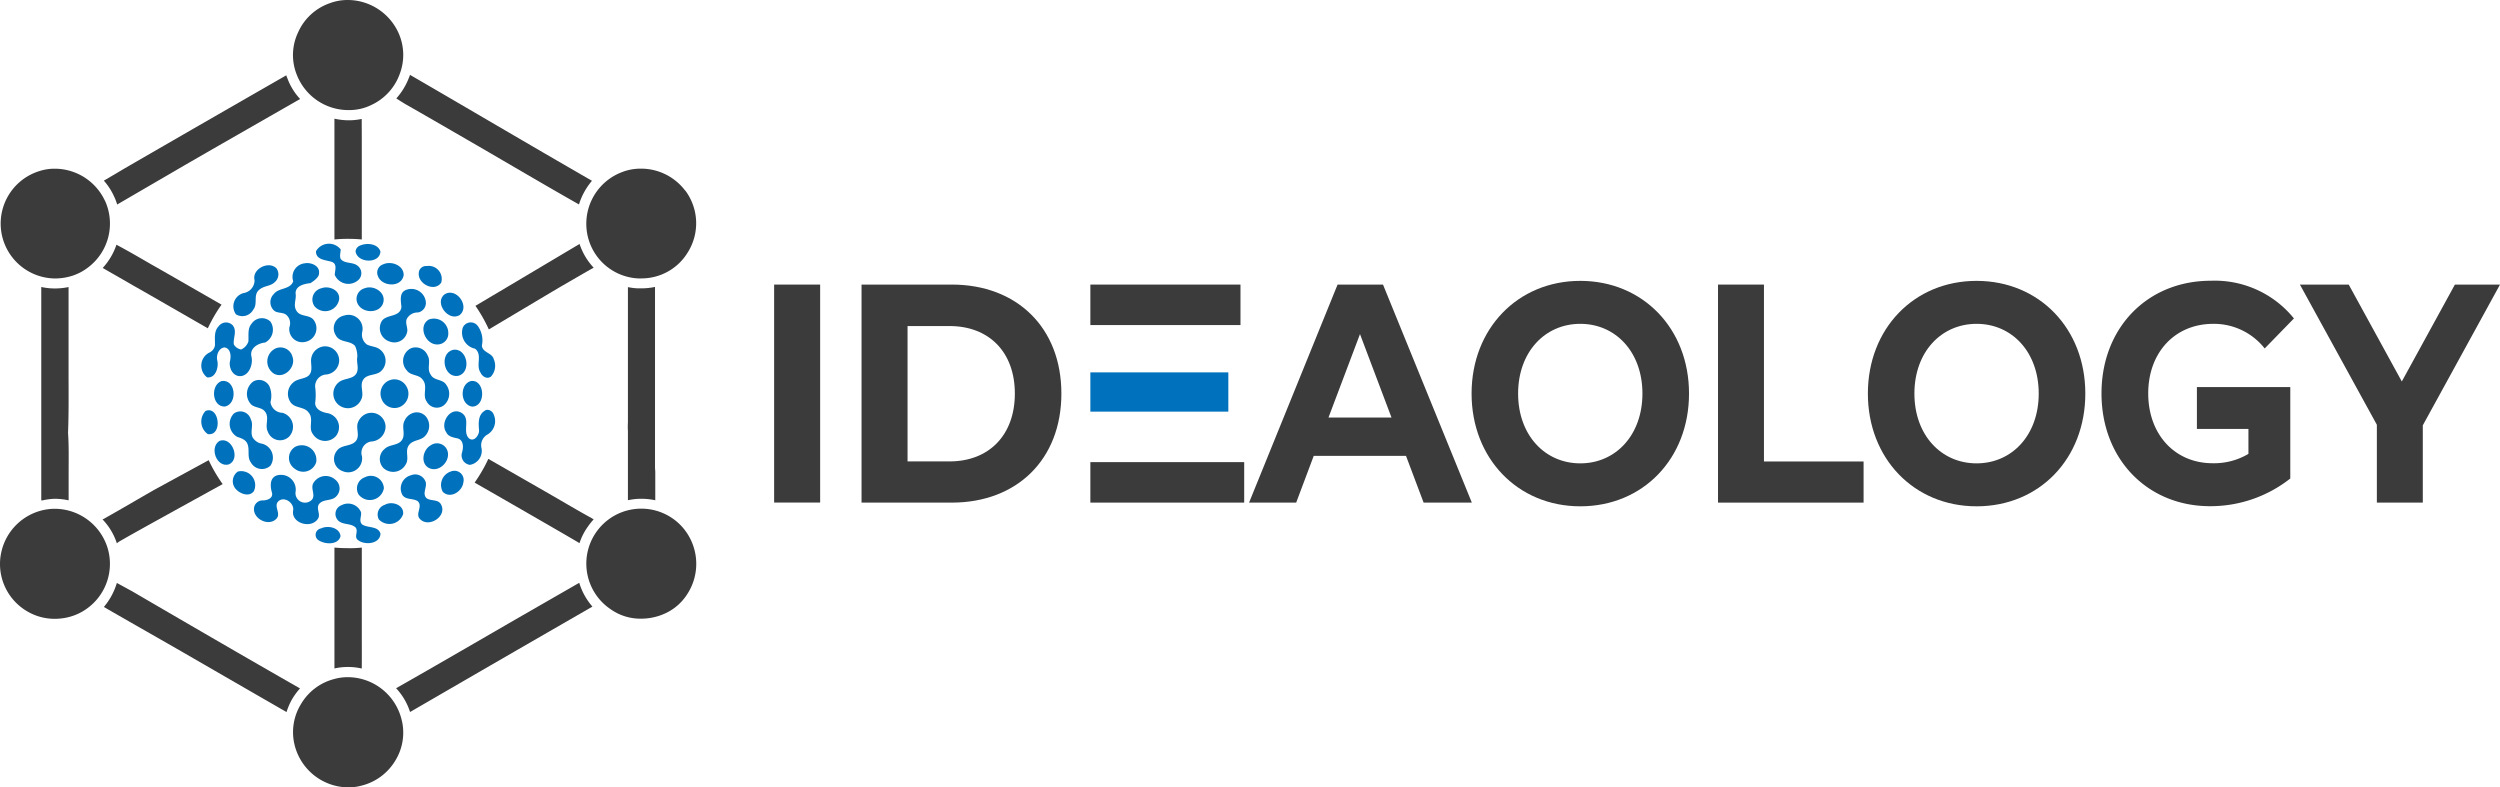 <svg xmlns="http://www.w3.org/2000/svg" viewBox="0 0 297.635 93.742">
  <defs>
    <style>
      .cls-1 {
        fill: #0071bc;
      }

      .cls-2 {
        fill: #3b3b3b;
      }
    </style>
  </defs>
  <title>ideaology</title>
  <g id="Layer_2" data-name="Layer 2">
    <g id="Layer_1-2" data-name="Layer 1">
      <g id="Layer_1-2-2" data-name="Layer 1-2">
        <path class="cls-1" d="M39.514,31.18c.681.271.348,1.029.34,1.547a1.763,1.763,0,0,0,2.863.557,1.099,1.099,0,0,0-.038-1.553,1.081,1.081,0,0,0-.093-.079c-.58-.503-1.547-.209-2.027-.828-.155-.356,0-.774,0-1.13a1.778,1.778,0,0,0-2.94.217C37.587,30.948,38.786,30.948,39.514,31.18Z"/>
        <path class="cls-1" d="M45.293,29.942c-.325-.99-1.725-1.068-2.53-.658a.828.828,0,0,0-.433.642C42.539,31.343,45.224,31.436,45.293,29.942Z"/>
        <path class="cls-1" d="M44.96,32.774c.379,1.354,2.816,1.547,3.095,0,.046-1.184-1.478-1.748-2.422-1.308a1.029,1.029,0,0,0-.68,1.287Z"/>
        <path class="cls-1" d="M52.527,33.648a1.547,1.547,0,0,0-1.725-1.973.859.859,0,0,0-.94.769c-.002.017-.003.034-.004.051C49.719,33.803,51.738,34.817,52.527,33.648Z"/>
        <path class="cls-1" d="M30.16,36.851c.542-.665,0-1.656.611-2.267s1.393-.457,1.934-.99a1.207,1.207,0,0,0,.193-1.663c-.952-.921-2.925.124-2.592,1.416a1.547,1.547,0,0,1-1.323,1.547,1.632,1.632,0,0,0-.89,2.53,1.47,1.47,0,0,0,2.02-.492Q30.138,36.893,30.16,36.851Z"/>
        <path class="cls-1" d="M32.597,35.01a1.354,1.354,0,0,0-.02,1.915l.02.02c.41.41,1.114.163,1.547.596a1.308,1.308,0,0,1,.317,1.385,1.548,1.548,0,0,0,1.826,1.787A1.65,1.65,0,0,0,37.363,38.12c-.495-.696-1.547-.356-2.035-1.068s0-1.416-.139-2.128c0-.921,1.044-1.13,1.764-1.215,0,0,1.06-.596,1.029-1.176.116-.897-.967-1.331-1.71-1.184A1.625,1.625,0,0,0,34.91,33.486C34.546,34.515,33.177,34.221,32.597,35.01Z"/>
        <path class="cls-1" d="M38.252,34.321a1.377,1.377,0,0,0-.774,2.182,1.682,1.682,0,0,0,2.901-.882C40.481,34.523,39.158,33.973,38.252,34.321Z"/>
        <path class="cls-1" d="M45.633,36.008c.317-1.207-1.137-2.097-2.197-1.694a1.308,1.308,0,0,0-.774,1.988C43.351,37.37,45.309,37.285,45.633,36.008Z"/>
        <path class="cls-1" d="M47.792,36.557c-.178,1.315-1.927.774-2.406,1.795a1.663,1.663,0,0,0,1.037,2.321,1.547,1.547,0,0,0,1.983-.926q.016-.043.029-.087c.232-.588-.309-1.23.054-1.795A1.47,1.47,0,0,1,49.765,37.2a1.153,1.153,0,0,0,.921-1.339,1.733,1.733,0,0,0-2.321-1.354C47.498,34.817,47.73,35.838,47.792,36.557Z"/>
        <path class="cls-1" d="M54.732,37.509c1.246-1.029-.371-3.296-1.764-2.499C51.614,35.985,53.371,38.345,54.732,37.509Z"/>
        <path class="cls-1" d="M40.991,37.563a1.547,1.547,0,0,0-.99,2.391c.472.867,1.656.549,2.267,1.23A2.877,2.877,0,0,1,42.539,42.5c-.139.681.286,1.462-.186,2.074s-1.509.441-2.097,1.006a1.733,1.733,0,1,0,2.739,2.004c.41-.774-.224-1.656.255-2.391s1.609-.425,2.197-1.091A1.679,1.679,0,0,0,45.239,41.61c-.449-.364-1.068-.34-1.547-.588a1.462,1.462,0,0,1-.557-1.547,1.663,1.663,0,0,0-2.143-1.911Z"/>
        <path class="cls-1" d="M52.148,41.006a1.284,1.284,0,0,0,1.223-1.343l0-.011A1.713,1.713,0,0,0,51.05,38.043C49.696,38.84,50.686,41.122,52.148,41.006Z"/>
        <path class="cls-1" d="M56.465,41.494h.062c.967.696.085,1.973.673,2.847.193.464.774.859,1.253.487a1.911,1.911,0,0,0,.333-2.058c-.186-.774-1.346-.774-1.416-1.625A2.931,2.931,0,0,0,56.86,38.778a1.037,1.037,0,0,0-1.756.209,1.958,1.958,0,0,0,1.245,2.472Q56.407,41.478,56.465,41.494Z"/>
        <path class="cls-1" d="M24.659,44.929c1.006.108,1.377-1.161,1.222-1.958-.178-.619.124-1.547.867-1.609.735.147.774,1.037.634,1.625-.17.82.364,1.88,1.308,1.787s1.47-1.369,1.246-2.321.689-1.547,1.547-1.663h.062a1.726,1.726,0,0,0,.65-2.507,1.478,1.478,0,0,0-2.236.248c-.518.588-.333,1.416-.387,2.135a1.632,1.632,0,0,1-.859.944,1.238,1.238,0,0,1-.874-.604c-.108-.774.402-1.547-.108-2.244a1.083,1.083,0,0,0-1.694.077c-.619.627-.41,1.547-.449,2.321a1.168,1.168,0,0,1-.658.812A1.747,1.747,0,0,0,24.659,44.929Z"/>
        <path class="cls-1" d="M32.62,44.488c1.207.673,2.638-.774,2.205-1.996A1.478,1.478,0,0,0,32.837,41.47a1.718,1.718,0,0,0-.217,3.018Z"/>
        <path class="cls-1" d="M53.115,45.795c-.425-.689-1.486-.449-1.849-1.215-.487-.681.07-1.547-.356-2.267a1.547,1.547,0,0,0-1.965-.859,1.671,1.671,0,0,0-.511,2.646c.464.673,1.47.441,1.911,1.137.619.774-.101,1.795.464,2.584a1.362,1.362,0,0,0,2.074.395A1.795,1.795,0,0,0,53.115,45.795Z"/>
        <path class="cls-1" d="M54.516,44.751c1.687-.371,1.137-3.428-.611-3.095C52.28,42.097,52.821,44.998,54.516,44.751Z"/>
        <path class="cls-1" d="M26.384,45.362c-1.354.472-1.161,3.095.395,3.041C28.341,48.07,28.071,45.107,26.384,45.362Z"/>
        <path class="cls-1" d="M45.448,47.544a1.64,1.64,0,0,0,2.131.915l.043-.018a1.718,1.718,0,0,0,.849-2.276q-.034-.075-.075-.146a1.633,1.633,0,0,0-2.212-.66q-.056.03-.109.064A1.71,1.71,0,0,0,45.448,47.544Z"/>
        <path class="cls-1" d="M56.195,48.41c1.733,0,1.547-3.373-.194-3.033C54.694,45.834,54.794,48.171,56.195,48.41Z"/>
        <path class="cls-1" d="M34.392,52.008a1.718,1.718,0,0,0-.774-2.863,1.462,1.462,0,0,1-1.416-1.277,2.862,2.862,0,0,0-.147-1.919,1.385,1.385,0,0,0-1.882-.541l-.013.007a1.818,1.818,0,0,0-.24,2.754h0c.487.418,1.261.302,1.648.859.534.704-.07,1.609.317,2.36a1.547,1.547,0,0,0,2.507.619Z"/>
        <path class="cls-1" d="M40.009,51.892A1.702,1.702,0,0,0,39.065,49.2c-.665-.101-1.493-.402-1.547-1.184a7.322,7.322,0,0,0,0-1.973A1.408,1.408,0,0,1,38.87,44.582l.032-.001a1.71,1.71,0,0,0,1.478-1.617,1.687,1.687,0,0,0-1.639-1.733c-.024-.001-.047-.001-.07,0a1.71,1.71,0,0,0-1.64,1.718c0,.565.193,1.238-.232,1.71s-1.393.387-1.919.905a1.749,1.749,0,0,0-.224,2.406c.542.658,1.547.426,2.074,1.13.681.774-.07,1.803.518,2.576a1.71,1.71,0,0,0,2.762.217Z"/>
        <path class="cls-1" d="M24.481,48.921a1.818,1.818,0,0,0,.263,2.762C26.531,51.939,26.136,48.271,24.481,48.921Z"/>
        <path class="cls-1" d="M57.657,48.937c-.774.503-.689,1.547-.619,2.321,0,.596-.65,1.439-1.238.897-.774-.828.279-2.321-.867-3.01-1.331-.774-2.584,1.215-1.803,2.321.248.542.867.619,1.377.735.704.224.673,1.075.503,1.656a1.137,1.137,0,0,0,.936,1.486,1.687,1.687,0,0,0,1.388-1.94l-.003-.018a1.47,1.47,0,0,1,.735-1.671,1.859,1.859,0,0,0,.727-2.321C58.67,48.952,58.075,48.573,57.657,48.937Z"/>
        <path class="cls-1" d="M29.873,55.064a1.494,1.494,0,0,0,2.321.379,1.71,1.71,0,0,0-.975-2.615,1.594,1.594,0,0,1-1.153-.774c-.309-.681.155-1.462-.209-2.135a1.292,1.292,0,0,0-2.019-.681,1.772,1.772,0,0,0,.402,2.77c.464.155,1.014.333,1.215.828C29.757,53.548,29.386,54.414,29.873,55.064Z"/>
        <path class="cls-1" d="M40.813,56.101a1.656,1.656,0,0,0,2.282-1.772,1.362,1.362,0,0,1,1.075-1.764,1.795,1.795,0,0,0,1.733-1.772,1.679,1.679,0,0,0-2.398-1.486,1.818,1.818,0,0,0-.89.983c-.271.696.232,1.486-.193,2.143-.542.774-1.756.449-2.321,1.238a1.547,1.547,0,0,0,.712,2.429Z"/>
        <path class="cls-1" d="M50.632,51.877a1.749,1.749,0,0,0,.085-2.275,1.431,1.431,0,0,0-1.602-.418,1.679,1.679,0,0,0-.959.921c-.387.712.163,1.594-.302,2.282s-1.478.487-2.05,1.052a1.547,1.547,0,0,0-.25,2.174q.038.048.08.093A1.702,1.702,0,0,0,48.326,55.25c.418-.696-.139-1.547.348-2.236S50.113,52.496,50.632,51.877Z"/>
        <path class="cls-1" d="M26.136,52.488c-1.246.774-.356,3.211,1.114,2.801C28.674,54.662,27.63,51.946,26.136,52.488Z"/>
        <path class="cls-1" d="M51.05,55.706c1.261.65,2.731-.928,2.166-2.174a1.308,1.308,0,0,0-1.934-.518C50.361,53.525,50.005,55.118,51.05,55.706Z"/>
        <path class="cls-1" d="M35.072,55.792a1.617,1.617,0,0,0,2.576-.774A1.741,1.741,0,0,0,35.15,53.192a1.547,1.547,0,0,0-.077,2.6Z"/>
        <path class="cls-1" d="M28.318,56.14a1.397,1.397,0,0,0-.217,2.112c.518.565,1.594.944,2.12.224A1.668,1.668,0,0,0,28.318,56.14Z"/>
        <path class="cls-1" d="M53.68,56.132a1.686,1.686,0,0,0-.967,2.414c.859.882,2.321,0,2.453-1.122a1.099,1.099,0,0,0-1.486-1.292Z"/>
        <path class="cls-1" d="M37.811,61.819c.433-.534-.193-1.215.147-1.772.495-.696,1.547-.333,2.097-.975a1.323,1.323,0,0,0-.029-1.871,1.293,1.293,0,0,0-.118-.102,1.702,1.702,0,0,0-2.607.425c-.379.642.387,1.547-.271,2.066a1.137,1.137,0,0,1-1.849-.983A1.756,1.756,0,0,0,32.86,56.635c-.774.356-.681,1.315-.487,1.996s-.557.944-1.068.944a1.029,1.029,0,0,0-1.068.959c-.085,1.315,1.872,2.213,2.731,1.153.457-.611-.379-1.393.139-1.973.689-.712,1.942.147,1.795,1.052C34.624,62.267,36.984,62.987,37.811,61.819Z"/>
        <path class="cls-1" d="M50.755,59.289c-.549-.603.224-1.408-.147-2.074a1.315,1.315,0,0,0-1.679-.634,1.627,1.627,0,0,0-1.037,2.321c.41.658,1.277.379,1.849.774.627.604-.333,1.486.248,2.104.998,1.099,3.203-.24,2.561-1.633C52.218,59.358,51.289,59.722,50.755,59.289Z"/>
        <path class="cls-1" d="M45.703,58.128A1.551,1.551,0,0,0,43.46,56.813a1.415,1.415,0,0,0-.774,2.05A1.695,1.695,0,0,0,45.703,58.128Z"/>
        <path class="cls-1" d="M43.127,62.445c-.449-.41-.054-.983-.147-1.47a1.671,1.671,0,0,0-2.189-.89q-.067.028-.132.062a1.106,1.106,0,0,0-.511,1.687c.511.72,1.547.395,2.166.944.425.457-.255,1.184.348,1.547.774.596,2.561.449,2.638-.774C45.045,62.593,43.815,62.894,43.127,62.445Z"/>
        <path class="cls-1" d="M45.812,60.101a1.215,1.215,0,0,0-.704,1.741,1.725,1.725,0,0,0,2.886-.634C48.117,60.086,46.647,59.614,45.812,60.101Z"/>
        <path class="cls-1" d="M38.221,62.91a.774.774,0,0,0-.17,1.478c.774.449,2.252.472,2.491-.565C40.426,62.786,39.018,62.523,38.221,62.91Z"/>
        <path class="cls-2" d="M12.79,65.177a6.607,6.607,0,0,0-6.267-4.604,6.265,6.265,0,0,0-1.277.132A6.584,6.584,0,0,0,.163,65.703,6.514,6.514,0,0,0,3.049,72.666a6.398,6.398,0,0,0,3.482,1.006,6.675,6.675,0,0,0,1.965-.294,6.26,6.26,0,0,0,1.741-.843A6.553,6.553,0,0,0,12.79,65.177Zm68.287-2.6a6.544,6.544,0,1,0-8.416,9.93l.052.035a6.135,6.135,0,0,0,3.59,1.114,6.849,6.849,0,0,0,3.188-.774,6.128,6.128,0,0,0,2.321-2.135A6.608,6.608,0,0,0,81.077,62.577ZM12.488,23.892a6.6,6.6,0,0,0-5.981-3.807,5.778,5.778,0,0,0-1.803.279A6.538,6.538,0,0,0,6.546,33.153a6.803,6.803,0,0,0,2.143-.348,6.191,6.191,0,0,0,1.841-.998,6.545,6.545,0,0,0,1.957-7.938ZM47.854,85.858a6.623,6.623,0,0,0-6.445-5.238,5.944,5.944,0,0,0-1.633.224,6.453,6.453,0,0,0-3.946,2.986,6.367,6.367,0,0,0-.774,4.789,6.638,6.638,0,0,0,6.406,5.122,5.858,5.858,0,0,0,1.547-.201,6.507,6.507,0,0,0,4.016-2.925,6.345,6.345,0,0,0,.828-4.782ZM81.58,22.701a6.592,6.592,0,0,0-5.284-2.623,6.136,6.136,0,0,0-2.414.48,6.569,6.569,0,0,0-3.946,7.397,6.499,6.499,0,0,0,6.012,5.191,4.399,4.399,0,0,0,.457,0,6.468,6.468,0,0,0,3.157-.843,6.397,6.397,0,0,0,2.321-2.259,6.507,6.507,0,0,0-.302-7.366ZM47.483,4.008A6.654,6.654,0,0,0,41.394,0a5.944,5.944,0,0,0-2.081.364,6.437,6.437,0,0,0-3.83,3.505,6.282,6.282,0,0,0-.132,5.075,6.592,6.592,0,0,0,6.19,4.162,5.934,5.934,0,0,0,2.692-.619,6.468,6.468,0,0,0,3.342-3.644A6.367,6.367,0,0,0,47.483,4.008Z"/>
        <path class="cls-2" d="M13.571,23.366a6.298,6.298,0,0,1,.379.983l7.133-4.155c4.364-2.53,10.058-5.78,14.646-8.41a7.312,7.312,0,0,1-1.493-2.406c-.054-.132-.108-.271-.155-.41C27.954,12.48,20.713,16.65,14.84,20.047L12.364,21.509A7.444,7.444,0,0,1,13.571,23.366Z"/>
        <path class="cls-2" d="M48.674,9.284a8.025,8.025,0,0,1-1.493,2.437c.495.317,1.029.65,1.253.774,2.801,1.594,5.633,3.242,8.379,4.828C60.373,19.389,65.1,22.174,68.93,24.341a7.969,7.969,0,0,1,1.547-2.816h0C63.305,17.393,54.81,12.387,48.813,8.913Q48.753,9.102,48.674,9.284Z"/>
        <path class="cls-2" d="M77.982,55.706h0V34.159a7.741,7.741,0,0,1-1.547.17h-.518a7.219,7.219,0,0,1-1.161-.147V50.291a9.062,9.062,0,0,0,0,1.021v3.273h0V58.368h0v1.176H74.81a7.35,7.35,0,0,1,1.547-.163,7.924,7.924,0,0,1,1.656.178v-3.412Z"/>
        <path class="cls-2" d="M68.961,69.385,62.229,73.254c-4.642,2.677-10.267,5.957-15.072,8.681a7.497,7.497,0,0,1,1.663,2.832c4.008-2.321,8.836-5.122,12.681-7.342l9.029-5.207A7.738,7.738,0,0,1,68.961,69.385Z"/>
        <path class="cls-2" d="M6.515,59.382a7.868,7.868,0,0,1,1.656.186V56.225c0-1.547.039-3.095-.07-4.689.085-2.159.07-4.364.062-6.484V34.174a8.042,8.042,0,0,1-1.625.17h0a7.634,7.634,0,0,1-1.625-.178V55.444h0V59.575h.147A7.508,7.508,0,0,1,6.515,59.382Z"/>
        <path class="cls-2" d="M34.802,83.196a7.988,7.988,0,0,1,.913-1.238c-6.414-3.66-13.741-7.923-19.962-11.551L13.912,69.401a7.984,7.984,0,0,1-1.547,2.863c3.095,1.787,7.219,4.124,9.679,5.547,3.644,2.104,8.263,4.774,12.07,6.963A7.451,7.451,0,0,1,34.802,83.196Z"/>
        <path class="cls-2" d="M26.376,36.271a17.571,17.571,0,0,0-1.633,2.816c-3.729-2.143-8.155-4.696-8.797-5.045-1.122-.658-2.321-1.331-3.443-1.981l-.279-.155a7.737,7.737,0,0,0,1.64-2.77l.232.124c1.354.727,2.7,1.509,4,2.267C18.631,31.815,22.809,34.221,26.376,36.271Z"/>
        <path class="cls-2" d="M26.508,57.633c-4.194,2.321-10.576,5.818-12.379,6.878l-.217.17A7.396,7.396,0,0,0,12.21,61.842l.317-.17c2.004-1.122,4.023-2.321,5.981-3.435l6.337-3.451A18.179,18.179,0,0,0,26.508,57.633Z"/>
        <path class="cls-2" d="M43.073,18.724V28.511c-.542-.054-1.083-.077-1.633-.077a16.087,16.087,0,0,0-1.625.077V14.128a7.745,7.745,0,0,0,1.702.193,7.162,7.162,0,0,0,1.547-.163v.302C43.073,15.869,43.073,17.292,43.073,18.724Z"/>
        <path class="cls-2" d="M43.073,79.312v.279a7.455,7.455,0,0,0-1.663-.186,7.292,7.292,0,0,0-1.594.178V65.192q.774.07,1.625.07a12.752,12.752,0,0,0,1.633-.07V76.024C43.08,77.092,43.08,78.213,43.073,79.312Z"/>
        <path class="cls-2" d="M70.678,31.869l-.279.155c-1.161.658-2.321,1.339-3.474,2.004-.58.333-4.874,2.894-8.727,5.192A18.227,18.227,0,0,0,56.605,36.41c4.82-2.855,10.762-6.399,12.139-7.211l.255-.155A7.645,7.645,0,0,0,70.678,31.869Z"/>
        <path class="cls-2" d="M70.678,61.834a7.502,7.502,0,0,0-.696.874,7.062,7.062,0,0,0-.99,1.958l-.255-.155c-1.4-.828-7.559-4.379-12.232-7.056a17.968,17.968,0,0,0,1.633-2.824l6.019,3.451,1.547.89c1.547.89,3.095,1.818,4.712,2.7Z"/>
        <rect class="cls-2" x="92.164" y="33.88" width="5.478" height="25.95"/>
        <path class="cls-2" d="M113.317,33.88H102.57V59.838h10.747c7.737,0,13.045-5.122,13.045-12.983S121.054,33.88,113.317,33.88Zm-.271,21.052h-4.998V38.817h4.998c4.696,0,7.776,3.095,7.776,8.039S117.742,54.933,113.046,54.933Z"/>
        <rect class="cls-1" x="129.812" y="44.333" width="16.426" height="4.673"/>
        <rect class="cls-2" x="129.812" y="33.88" width="17.872" height="4.82"/>
        <rect class="cls-2" x="129.812" y="55.018" width="18.314" height="4.82"/>
        <path class="cls-2" d="M159.244,33.88,148.706,59.838h5.609l2.089-5.563h10.987l2.097,5.563h5.741L164.652,33.88Zm-1.083,15.83,3.752-9.934,3.752,9.934Z"/>
        <path class="cls-2" d="M188.141,33.439c-7.466,0-12.944,5.71-12.944,13.416s5.478,13.424,12.944,13.424,12.944-5.671,12.944-13.424S195.577,33.439,188.141,33.439Zm0,21.726c-4.224,0-7.404-3.373-7.404-8.309s3.18-8.302,7.404-8.302,7.397,3.373,7.397,8.302S192.366,55.165,188.141,55.165Z"/>
        <polygon class="cls-2" points="210.006 33.88 204.536 33.88 204.536 59.838 221.867 59.838 221.867 54.941 210.006 54.941 210.006 33.88"/>
        <path class="cls-2" d="M235.322,33.439c-7.474,0-12.944,5.71-12.944,13.416s5.47,13.424,12.944,13.424,12.944-5.671,12.944-13.424S242.757,33.439,235.322,33.439Zm0,21.726c-4.224,0-7.404-3.373-7.404-8.309s3.18-8.302,7.404-8.302,7.396,3.373,7.396,8.302S239.546,55.165,235.322,55.165Z"/>
        <path class="cls-2" d="M263.508,38.554a7.691,7.691,0,0,1,6.112,2.932l3.482-3.575a12.113,12.113,0,0,0-9.896-4.487c-7.536,0-13.014,5.594-13.014,13.416s5.478,13.424,12.913,13.424a15.365,15.365,0,0,0,9.563-3.296V46.082H261.55v4.983h6.135v2.971A8.031,8.031,0,0,1,263.43,55.15c-4.526,0-7.675-3.451-7.675-8.31S258.912,38.554,263.508,38.554Z"/>
        <polygon class="cls-2" points="292.266 33.88 285.945 45.416 279.624 33.88 273.813 33.88 282.974 50.569 282.974 59.838 288.444 59.838 288.444 50.639 297.635 33.88 292.266 33.88"/>
      </g>
    </g>
  </g>
</svg>
